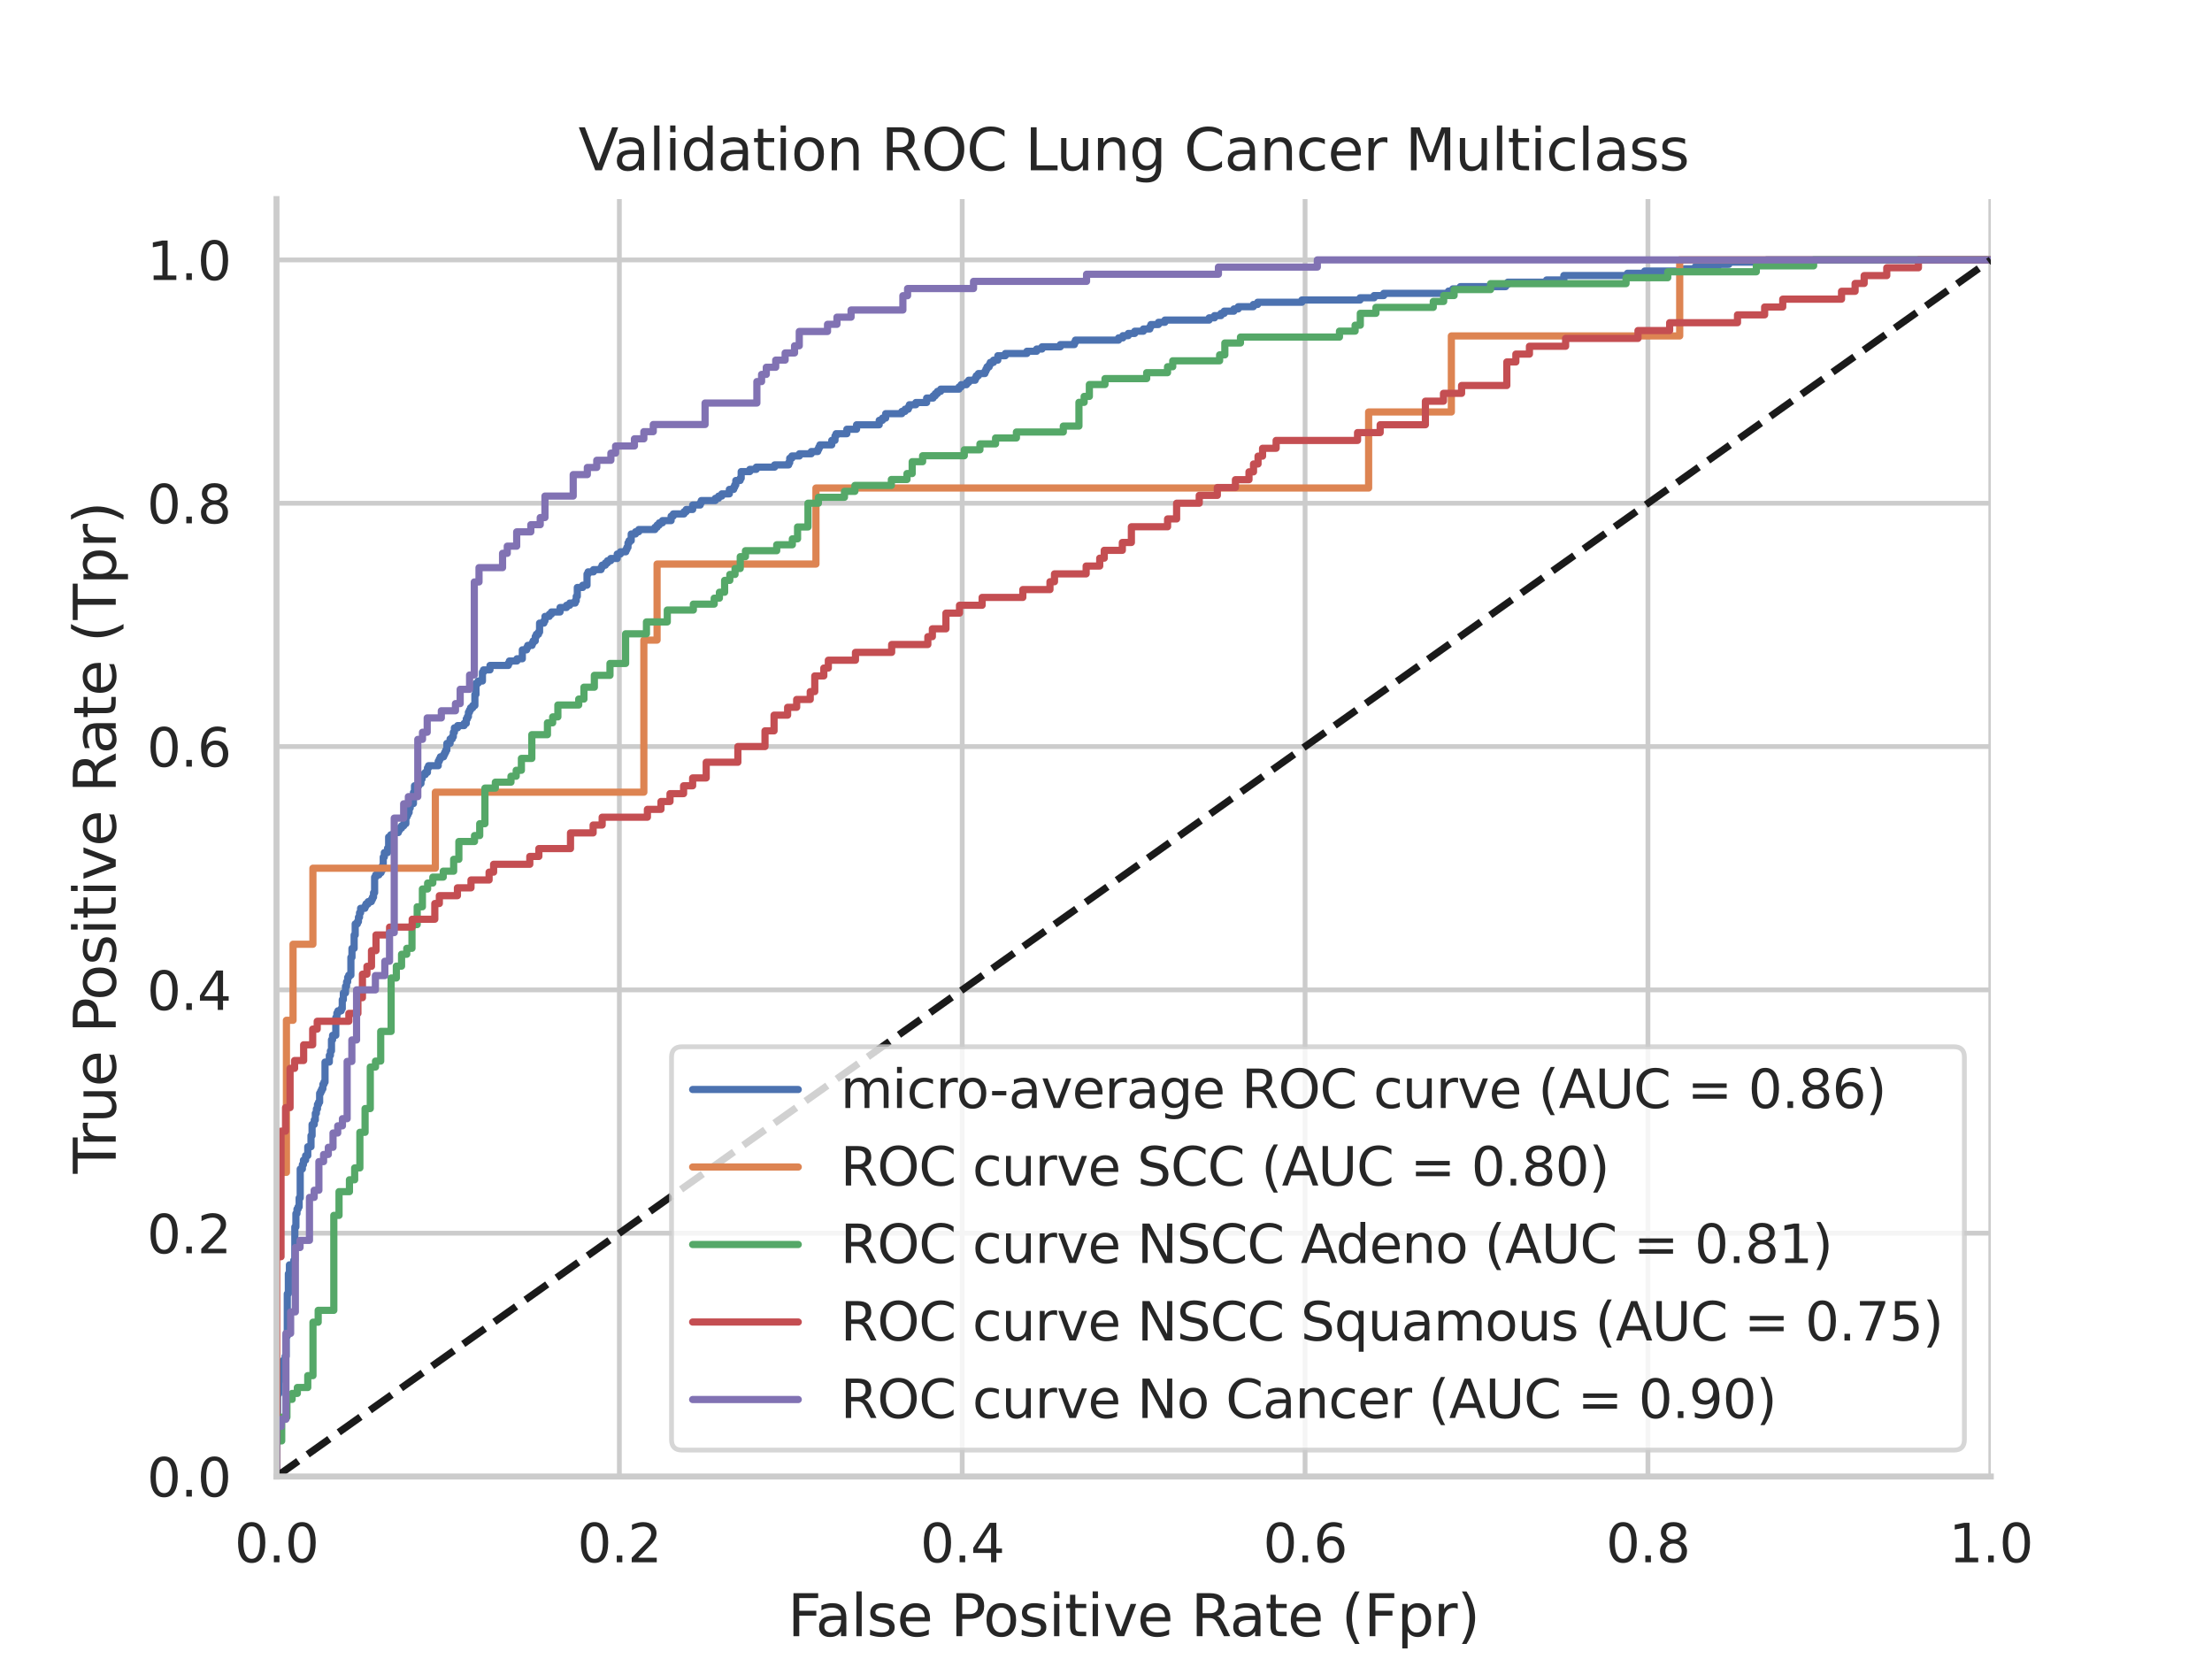 <?xml version="1.0" encoding="utf-8" standalone="no"?>
<!DOCTYPE svg PUBLIC "-//W3C//DTD SVG 1.1//EN"
  "http://www.w3.org/Graphics/SVG/1.1/DTD/svg11.dtd">
<svg xmlns:xlink="http://www.w3.org/1999/xlink" width="460.8pt" height="345.6pt" viewBox="0 0 460.8 345.6" xmlns="http://www.w3.org/2000/svg" version="1.1">
 <defs>
  <style type="text/css">*{stroke-linejoin: round; stroke-linecap: butt}</style>
 </defs>
 <g id="figure_1">
  <g id="patch_1">
   <path d="M 0 345.6 
L 460.8 345.6 
L 460.8 0 
L 0 0 
z
" style="fill: #ffffff"/>
  </g>
  <g id="axes_1">
   <g id="patch_2">
    <path d="M 57.6 307.584 
L 414.72 307.584 
L 414.72 41.472 
L 57.6 41.472 
z
" style="fill: #ffffff"/>
   </g>
   <g id="matplotlib.axis_1">
    <g id="xtick_1">
     <g id="line2d_1">
      <path d="M 57.6 307.584 
L 57.6 41.472 
" clip-path="url(#p97640362b2)" style="fill: none; stroke: #cccccc; stroke-linecap: round"/>
     </g>
     <g id="text_1">
      <!-- 0.0 -->
      <g style="fill: #262626" transform="translate(48.853 325.442) scale(0.11 -0.11)">
       <defs>
        <path id="DejaVuSans-30" d="M 2034 4250 
Q 1547 4250 1301 3770 
Q 1056 3291 1056 2328 
Q 1056 1369 1301 889 
Q 1547 409 2034 409 
Q 2525 409 2770 889 
Q 3016 1369 3016 2328 
Q 3016 3291 2770 3770 
Q 2525 4250 2034 4250 
z
M 2034 4750 
Q 2819 4750 3233 4129 
Q 3647 3509 3647 2328 
Q 3647 1150 3233 529 
Q 2819 -91 2034 -91 
Q 1250 -91 836 529 
Q 422 1150 422 2328 
Q 422 3509 836 4129 
Q 1250 4750 2034 4750 
z
" transform="scale(0.016)"/>
        <path id="DejaVuSans-2e" d="M 684 794 
L 1344 794 
L 1344 0 
L 684 0 
L 684 794 
z
" transform="scale(0.016)"/>
       </defs>
       <use xlink:href="#DejaVuSans-30"/>
       <use xlink:href="#DejaVuSans-2e" x="63.623"/>
       <use xlink:href="#DejaVuSans-30" x="95.41"/>
      </g>
     </g>
    </g>
    <g id="xtick_2">
     <g id="line2d_2">
      <path d="M 129.024 307.584 
L 129.024 41.472 
" clip-path="url(#p97640362b2)" style="fill: none; stroke: #cccccc; stroke-linecap: round"/>
     </g>
     <g id="text_2">
      <!-- 0.2 -->
      <g style="fill: #262626" transform="translate(120.277 325.442) scale(0.11 -0.11)">
       <defs>
        <path id="DejaVuSans-32" d="M 1228 531 
L 3431 531 
L 3431 0 
L 469 0 
L 469 531 
Q 828 903 1448 1529 
Q 2069 2156 2228 2338 
Q 2531 2678 2651 2914 
Q 2772 3150 2772 3378 
Q 2772 3750 2511 3984 
Q 2250 4219 1831 4219 
Q 1534 4219 1204 4116 
Q 875 4013 500 3803 
L 500 4441 
Q 881 4594 1212 4672 
Q 1544 4750 1819 4750 
Q 2544 4750 2975 4387 
Q 3406 4025 3406 3419 
Q 3406 3131 3298 2873 
Q 3191 2616 2906 2266 
Q 2828 2175 2409 1742 
Q 1991 1309 1228 531 
z
" transform="scale(0.016)"/>
       </defs>
       <use xlink:href="#DejaVuSans-30"/>
       <use xlink:href="#DejaVuSans-2e" x="63.623"/>
       <use xlink:href="#DejaVuSans-32" x="95.41"/>
      </g>
     </g>
    </g>
    <g id="xtick_3">
     <g id="line2d_3">
      <path d="M 200.448 307.584 
L 200.448 41.472 
" clip-path="url(#p97640362b2)" style="fill: none; stroke: #cccccc; stroke-linecap: round"/>
     </g>
     <g id="text_3">
      <!-- 0.4 -->
      <g style="fill: #262626" transform="translate(191.701 325.442) scale(0.11 -0.11)">
       <defs>
        <path id="DejaVuSans-34" d="M 2419 4116 
L 825 1625 
L 2419 1625 
L 2419 4116 
z
M 2253 4666 
L 3047 4666 
L 3047 1625 
L 3713 1625 
L 3713 1100 
L 3047 1100 
L 3047 0 
L 2419 0 
L 2419 1100 
L 313 1100 
L 313 1709 
L 2253 4666 
z
" transform="scale(0.016)"/>
       </defs>
       <use xlink:href="#DejaVuSans-30"/>
       <use xlink:href="#DejaVuSans-2e" x="63.623"/>
       <use xlink:href="#DejaVuSans-34" x="95.41"/>
      </g>
     </g>
    </g>
    <g id="xtick_4">
     <g id="line2d_4">
      <path d="M 271.872 307.584 
L 271.872 41.472 
" clip-path="url(#p97640362b2)" style="fill: none; stroke: #cccccc; stroke-linecap: round"/>
     </g>
     <g id="text_4">
      <!-- 0.6 -->
      <g style="fill: #262626" transform="translate(263.125 325.442) scale(0.11 -0.11)">
       <defs>
        <path id="DejaVuSans-36" d="M 2113 2584 
Q 1688 2584 1439 2293 
Q 1191 2003 1191 1497 
Q 1191 994 1439 701 
Q 1688 409 2113 409 
Q 2538 409 2786 701 
Q 3034 994 3034 1497 
Q 3034 2003 2786 2293 
Q 2538 2584 2113 2584 
z
M 3366 4563 
L 3366 3988 
Q 3128 4100 2886 4159 
Q 2644 4219 2406 4219 
Q 1781 4219 1451 3797 
Q 1122 3375 1075 2522 
Q 1259 2794 1537 2939 
Q 1816 3084 2150 3084 
Q 2853 3084 3261 2657 
Q 3669 2231 3669 1497 
Q 3669 778 3244 343 
Q 2819 -91 2113 -91 
Q 1303 -91 875 529 
Q 447 1150 447 2328 
Q 447 3434 972 4092 
Q 1497 4750 2381 4750 
Q 2619 4750 2861 4703 
Q 3103 4656 3366 4563 
z
" transform="scale(0.016)"/>
       </defs>
       <use xlink:href="#DejaVuSans-30"/>
       <use xlink:href="#DejaVuSans-2e" x="63.623"/>
       <use xlink:href="#DejaVuSans-36" x="95.41"/>
      </g>
     </g>
    </g>
    <g id="xtick_5">
     <g id="line2d_5">
      <path d="M 343.296 307.584 
L 343.296 41.472 
" clip-path="url(#p97640362b2)" style="fill: none; stroke: #cccccc; stroke-linecap: round"/>
     </g>
     <g id="text_5">
      <!-- 0.8 -->
      <g style="fill: #262626" transform="translate(334.549 325.442) scale(0.11 -0.11)">
       <defs>
        <path id="DejaVuSans-38" d="M 2034 2216 
Q 1584 2216 1326 1975 
Q 1069 1734 1069 1313 
Q 1069 891 1326 650 
Q 1584 409 2034 409 
Q 2484 409 2743 651 
Q 3003 894 3003 1313 
Q 3003 1734 2745 1975 
Q 2488 2216 2034 2216 
z
M 1403 2484 
Q 997 2584 770 2862 
Q 544 3141 544 3541 
Q 544 4100 942 4425 
Q 1341 4750 2034 4750 
Q 2731 4750 3128 4425 
Q 3525 4100 3525 3541 
Q 3525 3141 3298 2862 
Q 3072 2584 2669 2484 
Q 3125 2378 3379 2068 
Q 3634 1759 3634 1313 
Q 3634 634 3220 271 
Q 2806 -91 2034 -91 
Q 1263 -91 848 271 
Q 434 634 434 1313 
Q 434 1759 690 2068 
Q 947 2378 1403 2484 
z
M 1172 3481 
Q 1172 3119 1398 2916 
Q 1625 2713 2034 2713 
Q 2441 2713 2670 2916 
Q 2900 3119 2900 3481 
Q 2900 3844 2670 4047 
Q 2441 4250 2034 4250 
Q 1625 4250 1398 4047 
Q 1172 3844 1172 3481 
z
" transform="scale(0.016)"/>
       </defs>
       <use xlink:href="#DejaVuSans-30"/>
       <use xlink:href="#DejaVuSans-2e" x="63.623"/>
       <use xlink:href="#DejaVuSans-38" x="95.41"/>
      </g>
     </g>
    </g>
    <g id="xtick_6">
     <g id="line2d_6">
      <path d="M 414.72 307.584 
L 414.72 41.472 
" clip-path="url(#p97640362b2)" style="fill: none; stroke: #cccccc; stroke-linecap: round"/>
     </g>
     <g id="text_6">
      <!-- 1.0 -->
      <g style="fill: #262626" transform="translate(405.973 325.442) scale(0.11 -0.11)">
       <defs>
        <path id="DejaVuSans-31" d="M 794 531 
L 1825 531 
L 1825 4091 
L 703 3866 
L 703 4441 
L 1819 4666 
L 2450 4666 
L 2450 531 
L 3481 531 
L 3481 0 
L 794 0 
L 794 531 
z
" transform="scale(0.016)"/>
       </defs>
       <use xlink:href="#DejaVuSans-31"/>
       <use xlink:href="#DejaVuSans-2e" x="63.623"/>
       <use xlink:href="#DejaVuSans-30" x="95.41"/>
      </g>
     </g>
    </g>
    <g id="text_7">
     <!-- False Positive Rate (Fpr) -->
     <g style="fill: #262626" transform="translate(164.085 340.848) scale(0.12 -0.12)">
      <defs>
       <path id="DejaVuSans-46" d="M 628 4666 
L 3309 4666 
L 3309 4134 
L 1259 4134 
L 1259 2759 
L 3109 2759 
L 3109 2228 
L 1259 2228 
L 1259 0 
L 628 0 
L 628 4666 
z
" transform="scale(0.016)"/>
       <path id="DejaVuSans-61" d="M 2194 1759 
Q 1497 1759 1228 1600 
Q 959 1441 959 1056 
Q 959 750 1161 570 
Q 1363 391 1709 391 
Q 2188 391 2477 730 
Q 2766 1069 2766 1631 
L 2766 1759 
L 2194 1759 
z
M 3341 1997 
L 3341 0 
L 2766 0 
L 2766 531 
Q 2569 213 2275 61 
Q 1981 -91 1556 -91 
Q 1019 -91 701 211 
Q 384 513 384 1019 
Q 384 1609 779 1909 
Q 1175 2209 1959 2209 
L 2766 2209 
L 2766 2266 
Q 2766 2663 2505 2880 
Q 2244 3097 1772 3097 
Q 1472 3097 1187 3025 
Q 903 2953 641 2809 
L 641 3341 
Q 956 3463 1253 3523 
Q 1550 3584 1831 3584 
Q 2591 3584 2966 3190 
Q 3341 2797 3341 1997 
z
" transform="scale(0.016)"/>
       <path id="DejaVuSans-6c" d="M 603 4863 
L 1178 4863 
L 1178 0 
L 603 0 
L 603 4863 
z
" transform="scale(0.016)"/>
       <path id="DejaVuSans-73" d="M 2834 3397 
L 2834 2853 
Q 2591 2978 2328 3040 
Q 2066 3103 1784 3103 
Q 1356 3103 1142 2972 
Q 928 2841 928 2578 
Q 928 2378 1081 2264 
Q 1234 2150 1697 2047 
L 1894 2003 
Q 2506 1872 2764 1633 
Q 3022 1394 3022 966 
Q 3022 478 2636 193 
Q 2250 -91 1575 -91 
Q 1294 -91 989 -36 
Q 684 19 347 128 
L 347 722 
Q 666 556 975 473 
Q 1284 391 1588 391 
Q 1994 391 2212 530 
Q 2431 669 2431 922 
Q 2431 1156 2273 1281 
Q 2116 1406 1581 1522 
L 1381 1569 
Q 847 1681 609 1914 
Q 372 2147 372 2553 
Q 372 3047 722 3315 
Q 1072 3584 1716 3584 
Q 2034 3584 2315 3537 
Q 2597 3491 2834 3397 
z
" transform="scale(0.016)"/>
       <path id="DejaVuSans-65" d="M 3597 1894 
L 3597 1613 
L 953 1613 
Q 991 1019 1311 708 
Q 1631 397 2203 397 
Q 2534 397 2845 478 
Q 3156 559 3463 722 
L 3463 178 
Q 3153 47 2828 -22 
Q 2503 -91 2169 -91 
Q 1331 -91 842 396 
Q 353 884 353 1716 
Q 353 2575 817 3079 
Q 1281 3584 2069 3584 
Q 2775 3584 3186 3129 
Q 3597 2675 3597 1894 
z
M 3022 2063 
Q 3016 2534 2758 2815 
Q 2500 3097 2075 3097 
Q 1594 3097 1305 2825 
Q 1016 2553 972 2059 
L 3022 2063 
z
" transform="scale(0.016)"/>
       <path id="DejaVuSans-20" transform="scale(0.016)"/>
       <path id="DejaVuSans-50" d="M 1259 4147 
L 1259 2394 
L 2053 2394 
Q 2494 2394 2734 2622 
Q 2975 2850 2975 3272 
Q 2975 3691 2734 3919 
Q 2494 4147 2053 4147 
L 1259 4147 
z
M 628 4666 
L 2053 4666 
Q 2838 4666 3239 4311 
Q 3641 3956 3641 3272 
Q 3641 2581 3239 2228 
Q 2838 1875 2053 1875 
L 1259 1875 
L 1259 0 
L 628 0 
L 628 4666 
z
" transform="scale(0.016)"/>
       <path id="DejaVuSans-6f" d="M 1959 3097 
Q 1497 3097 1228 2736 
Q 959 2375 959 1747 
Q 959 1119 1226 758 
Q 1494 397 1959 397 
Q 2419 397 2687 759 
Q 2956 1122 2956 1747 
Q 2956 2369 2687 2733 
Q 2419 3097 1959 3097 
z
M 1959 3584 
Q 2709 3584 3137 3096 
Q 3566 2609 3566 1747 
Q 3566 888 3137 398 
Q 2709 -91 1959 -91 
Q 1206 -91 779 398 
Q 353 888 353 1747 
Q 353 2609 779 3096 
Q 1206 3584 1959 3584 
z
" transform="scale(0.016)"/>
       <path id="DejaVuSans-69" d="M 603 3500 
L 1178 3500 
L 1178 0 
L 603 0 
L 603 3500 
z
M 603 4863 
L 1178 4863 
L 1178 4134 
L 603 4134 
L 603 4863 
z
" transform="scale(0.016)"/>
       <path id="DejaVuSans-74" d="M 1172 4494 
L 1172 3500 
L 2356 3500 
L 2356 3053 
L 1172 3053 
L 1172 1153 
Q 1172 725 1289 603 
Q 1406 481 1766 481 
L 2356 481 
L 2356 0 
L 1766 0 
Q 1100 0 847 248 
Q 594 497 594 1153 
L 594 3053 
L 172 3053 
L 172 3500 
L 594 3500 
L 594 4494 
L 1172 4494 
z
" transform="scale(0.016)"/>
       <path id="DejaVuSans-76" d="M 191 3500 
L 800 3500 
L 1894 563 
L 2988 3500 
L 3597 3500 
L 2284 0 
L 1503 0 
L 191 3500 
z
" transform="scale(0.016)"/>
       <path id="DejaVuSans-52" d="M 2841 2188 
Q 3044 2119 3236 1894 
Q 3428 1669 3622 1275 
L 4263 0 
L 3584 0 
L 2988 1197 
Q 2756 1666 2539 1819 
Q 2322 1972 1947 1972 
L 1259 1972 
L 1259 0 
L 628 0 
L 628 4666 
L 2053 4666 
Q 2853 4666 3247 4331 
Q 3641 3997 3641 3322 
Q 3641 2881 3436 2590 
Q 3231 2300 2841 2188 
z
M 1259 4147 
L 1259 2491 
L 2053 2491 
Q 2509 2491 2742 2702 
Q 2975 2913 2975 3322 
Q 2975 3731 2742 3939 
Q 2509 4147 2053 4147 
L 1259 4147 
z
" transform="scale(0.016)"/>
       <path id="DejaVuSans-28" d="M 1984 4856 
Q 1566 4138 1362 3434 
Q 1159 2731 1159 2009 
Q 1159 1288 1364 580 
Q 1569 -128 1984 -844 
L 1484 -844 
Q 1016 -109 783 600 
Q 550 1309 550 2009 
Q 550 2706 781 3412 
Q 1013 4119 1484 4856 
L 1984 4856 
z
" transform="scale(0.016)"/>
       <path id="DejaVuSans-70" d="M 1159 525 
L 1159 -1331 
L 581 -1331 
L 581 3500 
L 1159 3500 
L 1159 2969 
Q 1341 3281 1617 3432 
Q 1894 3584 2278 3584 
Q 2916 3584 3314 3078 
Q 3713 2572 3713 1747 
Q 3713 922 3314 415 
Q 2916 -91 2278 -91 
Q 1894 -91 1617 61 
Q 1341 213 1159 525 
z
M 3116 1747 
Q 3116 2381 2855 2742 
Q 2594 3103 2138 3103 
Q 1681 3103 1420 2742 
Q 1159 2381 1159 1747 
Q 1159 1113 1420 752 
Q 1681 391 2138 391 
Q 2594 391 2855 752 
Q 3116 1113 3116 1747 
z
" transform="scale(0.016)"/>
       <path id="DejaVuSans-72" d="M 2631 2963 
Q 2534 3019 2420 3045 
Q 2306 3072 2169 3072 
Q 1681 3072 1420 2755 
Q 1159 2438 1159 1844 
L 1159 0 
L 581 0 
L 581 3500 
L 1159 3500 
L 1159 2956 
Q 1341 3275 1631 3429 
Q 1922 3584 2338 3584 
Q 2397 3584 2469 3576 
Q 2541 3569 2628 3553 
L 2631 2963 
z
" transform="scale(0.016)"/>
       <path id="DejaVuSans-29" d="M 513 4856 
L 1013 4856 
Q 1481 4119 1714 3412 
Q 1947 2706 1947 2009 
Q 1947 1309 1714 600 
Q 1481 -109 1013 -844 
L 513 -844 
Q 928 -128 1133 580 
Q 1338 1288 1338 2009 
Q 1338 2731 1133 3434 
Q 928 4138 513 4856 
z
" transform="scale(0.016)"/>
      </defs>
      <use xlink:href="#DejaVuSans-46"/>
      <use xlink:href="#DejaVuSans-61" x="48.395"/>
      <use xlink:href="#DejaVuSans-6c" x="109.674"/>
      <use xlink:href="#DejaVuSans-73" x="137.457"/>
      <use xlink:href="#DejaVuSans-65" x="189.557"/>
      <use xlink:href="#DejaVuSans-20" x="251.08"/>
      <use xlink:href="#DejaVuSans-50" x="282.867"/>
      <use xlink:href="#DejaVuSans-6f" x="339.545"/>
      <use xlink:href="#DejaVuSans-73" x="400.727"/>
      <use xlink:href="#DejaVuSans-69" x="452.826"/>
      <use xlink:href="#DejaVuSans-74" x="480.609"/>
      <use xlink:href="#DejaVuSans-69" x="519.818"/>
      <use xlink:href="#DejaVuSans-76" x="547.602"/>
      <use xlink:href="#DejaVuSans-65" x="606.781"/>
      <use xlink:href="#DejaVuSans-20" x="668.305"/>
      <use xlink:href="#DejaVuSans-52" x="700.092"/>
      <use xlink:href="#DejaVuSans-61" x="767.324"/>
      <use xlink:href="#DejaVuSans-74" x="828.604"/>
      <use xlink:href="#DejaVuSans-65" x="867.812"/>
      <use xlink:href="#DejaVuSans-20" x="929.336"/>
      <use xlink:href="#DejaVuSans-28" x="961.123"/>
      <use xlink:href="#DejaVuSans-46" x="1000.137"/>
      <use xlink:href="#DejaVuSans-70" x="1057.656"/>
      <use xlink:href="#DejaVuSans-72" x="1121.133"/>
      <use xlink:href="#DejaVuSans-29" x="1162.246"/>
     </g>
    </g>
   </g>
   <g id="matplotlib.axis_2">
    <g id="ytick_1">
     <g id="line2d_7">
      <path d="M 57.6 307.584 
L 414.72 307.584 
" clip-path="url(#p97640362b2)" style="fill: none; stroke: #cccccc; stroke-linecap: round"/>
     </g>
     <g id="text_8">
      <!-- 0.0 -->
      <g style="fill: #262626" transform="translate(30.607 311.763) scale(0.11 -0.11)">
       <use xlink:href="#DejaVuSans-30"/>
       <use xlink:href="#DejaVuSans-2e" x="63.623"/>
       <use xlink:href="#DejaVuSans-30" x="95.41"/>
      </g>
     </g>
    </g>
    <g id="ytick_2">
     <g id="line2d_8">
      <path d="M 57.6 256.896 
L 414.72 256.896 
" clip-path="url(#p97640362b2)" style="fill: none; stroke: #cccccc; stroke-linecap: round"/>
     </g>
     <g id="text_9">
      <!-- 0.2 -->
      <g style="fill: #262626" transform="translate(30.607 261.075) scale(0.11 -0.11)">
       <use xlink:href="#DejaVuSans-30"/>
       <use xlink:href="#DejaVuSans-2e" x="63.623"/>
       <use xlink:href="#DejaVuSans-32" x="95.41"/>
      </g>
     </g>
    </g>
    <g id="ytick_3">
     <g id="line2d_9">
      <path d="M 57.6 206.208 
L 414.72 206.208 
" clip-path="url(#p97640362b2)" style="fill: none; stroke: #cccccc; stroke-linecap: round"/>
     </g>
     <g id="text_10">
      <!-- 0.4 -->
      <g style="fill: #262626" transform="translate(30.607 210.387) scale(0.11 -0.11)">
       <use xlink:href="#DejaVuSans-30"/>
       <use xlink:href="#DejaVuSans-2e" x="63.623"/>
       <use xlink:href="#DejaVuSans-34" x="95.41"/>
      </g>
     </g>
    </g>
    <g id="ytick_4">
     <g id="line2d_10">
      <path d="M 57.6 155.52 
L 414.72 155.52 
" clip-path="url(#p97640362b2)" style="fill: none; stroke: #cccccc; stroke-linecap: round"/>
     </g>
     <g id="text_11">
      <!-- 0.6 -->
      <g style="fill: #262626" transform="translate(30.607 159.699) scale(0.11 -0.11)">
       <use xlink:href="#DejaVuSans-30"/>
       <use xlink:href="#DejaVuSans-2e" x="63.623"/>
       <use xlink:href="#DejaVuSans-36" x="95.41"/>
      </g>
     </g>
    </g>
    <g id="ytick_5">
     <g id="line2d_11">
      <path d="M 57.6 104.832 
L 414.72 104.832 
" clip-path="url(#p97640362b2)" style="fill: none; stroke: #cccccc; stroke-linecap: round"/>
     </g>
     <g id="text_12">
      <!-- 0.8 -->
      <g style="fill: #262626" transform="translate(30.607 109.011) scale(0.11 -0.11)">
       <use xlink:href="#DejaVuSans-30"/>
       <use xlink:href="#DejaVuSans-2e" x="63.623"/>
       <use xlink:href="#DejaVuSans-38" x="95.41"/>
      </g>
     </g>
    </g>
    <g id="ytick_6">
     <g id="line2d_12">
      <path d="M 57.6 54.144 
L 414.72 54.144 
" clip-path="url(#p97640362b2)" style="fill: none; stroke: #cccccc; stroke-linecap: round"/>
     </g>
     <g id="text_13">
      <!-- 1.0 -->
      <g style="fill: #262626" transform="translate(30.607 58.323) scale(0.11 -0.11)">
       <use xlink:href="#DejaVuSans-31"/>
       <use xlink:href="#DejaVuSans-2e" x="63.623"/>
       <use xlink:href="#DejaVuSans-30" x="95.41"/>
      </g>
     </g>
    </g>
    <g id="text_14">
     <!-- True Positive Rate (Tpr) -->
     <g style="fill: #262626" transform="translate(24.111 244.493) rotate(-90) scale(0.12 -0.12)">
      <defs>
       <path id="DejaVuSans-54" d="M -19 4666 
L 3928 4666 
L 3928 4134 
L 2272 4134 
L 2272 0 
L 1638 0 
L 1638 4134 
L -19 4134 
L -19 4666 
z
" transform="scale(0.016)"/>
       <path id="DejaVuSans-75" d="M 544 1381 
L 544 3500 
L 1119 3500 
L 1119 1403 
Q 1119 906 1312 657 
Q 1506 409 1894 409 
Q 2359 409 2629 706 
Q 2900 1003 2900 1516 
L 2900 3500 
L 3475 3500 
L 3475 0 
L 2900 0 
L 2900 538 
Q 2691 219 2414 64 
Q 2138 -91 1772 -91 
Q 1169 -91 856 284 
Q 544 659 544 1381 
z
M 1991 3584 
L 1991 3584 
z
" transform="scale(0.016)"/>
      </defs>
      <use xlink:href="#DejaVuSans-54"/>
      <use xlink:href="#DejaVuSans-72" x="46.334"/>
      <use xlink:href="#DejaVuSans-75" x="87.447"/>
      <use xlink:href="#DejaVuSans-65" x="150.826"/>
      <use xlink:href="#DejaVuSans-20" x="212.35"/>
      <use xlink:href="#DejaVuSans-50" x="244.137"/>
      <use xlink:href="#DejaVuSans-6f" x="300.814"/>
      <use xlink:href="#DejaVuSans-73" x="361.996"/>
      <use xlink:href="#DejaVuSans-69" x="414.096"/>
      <use xlink:href="#DejaVuSans-74" x="441.879"/>
      <use xlink:href="#DejaVuSans-69" x="481.088"/>
      <use xlink:href="#DejaVuSans-76" x="508.871"/>
      <use xlink:href="#DejaVuSans-65" x="568.051"/>
      <use xlink:href="#DejaVuSans-20" x="629.574"/>
      <use xlink:href="#DejaVuSans-52" x="661.361"/>
      <use xlink:href="#DejaVuSans-61" x="728.594"/>
      <use xlink:href="#DejaVuSans-74" x="789.873"/>
      <use xlink:href="#DejaVuSans-65" x="829.082"/>
      <use xlink:href="#DejaVuSans-20" x="890.605"/>
      <use xlink:href="#DejaVuSans-28" x="922.393"/>
      <use xlink:href="#DejaVuSans-54" x="961.406"/>
      <use xlink:href="#DejaVuSans-70" x="1022.49"/>
      <use xlink:href="#DejaVuSans-72" x="1085.967"/>
      <use xlink:href="#DejaVuSans-29" x="1127.08"/>
     </g>
    </g>
   </g>
   <g id="line2d_13">
    <path d="M 57.6 307.584 
L 57.6 295.051 
L 57.825 295.051 
L 57.825 290.409 
L 58.049 290.409 
L 58.049 287.624 
L 58.274 287.624 
L 58.274 285.768 
L 58.723 285.768 
L 58.723 284.375 
L 58.948 284.375 
L 58.948 283.447 
L 59.397 283.447 
L 59.397 282.519 
L 59.621 282.519 
L 59.621 278.341 
L 59.846 278.341 
L 59.846 269.522 
L 60.071 269.522 
L 60.071 265.344 
L 60.295 265.344 
L 60.295 263.487 
L 61.194 263.487 
L 61.194 262.559 
L 61.418 262.559 
L 61.418 255.596 
L 61.643 255.596 
L 61.643 252.811 
L 61.867 252.811 
L 61.867 251.883 
L 62.092 251.883 
L 62.092 251.419 
L 62.317 251.419 
L 62.317 249.562 
L 62.541 249.562 
L 62.541 243.528 
L 62.99 243.528 
L 62.99 242.599 
L 63.215 242.599 
L 63.215 241.671 
L 63.664 241.671 
L 63.664 240.743 
L 64.114 240.743 
L 64.114 238.886 
L 64.787 238.886 
L 64.787 236.565 
L 65.012 236.565 
L 65.012 234.244 
L 65.461 234.244 
L 65.461 233.316 
L 65.686 233.316 
L 65.686 231.923 
L 65.91 231.923 
L 65.91 230.995 
L 66.135 230.995 
L 66.135 230.067 
L 66.36 230.067 
L 66.36 229.602 
L 66.584 229.602 
L 66.584 227.746 
L 66.809 227.746 
L 66.809 227.282 
L 67.033 227.282 
L 67.033 226.817 
L 67.258 226.817 
L 67.258 225.889 
L 67.483 225.889 
L 67.483 225.425 
L 67.707 225.425 
L 67.707 221.247 
L 68.606 221.247 
L 68.606 219.855 
L 68.83 219.855 
L 68.83 218.926 
L 69.055 218.926 
L 69.055 216.606 
L 69.279 216.606 
L 69.279 215.677 
L 69.953 215.677 
L 69.953 211.964 
L 70.178 211.964 
L 70.178 211.035 
L 70.402 211.035 
L 70.402 210.571 
L 71.076 210.571 
L 71.076 210.107 
L 71.301 210.107 
L 71.301 208.25 
L 71.525 208.25 
L 71.525 206.858 
L 71.975 206.858 
L 71.975 205.465 
L 72.199 205.465 
L 72.199 204.537 
L 72.424 204.537 
L 72.424 203.609 
L 72.648 203.609 
L 72.648 203.144 
L 73.098 203.144 
L 73.098 199.431 
L 73.322 199.431 
L 73.322 197.574 
L 73.771 197.574 
L 73.771 194.789 
L 73.996 194.789 
L 73.996 192.468 
L 74.445 192.468 
L 74.445 192.004 
L 74.67 192.004 
L 74.67 191.076 
L 74.894 191.076 
L 74.894 190.148 
L 75.119 190.148 
L 75.119 189.219 
L 76.018 189.219 
L 76.018 188.755 
L 76.242 188.755 
L 76.242 188.291 
L 76.691 188.291 
L 76.691 187.827 
L 77.365 187.827 
L 77.365 187.362 
L 77.59 187.362 
L 77.59 186.898 
L 77.814 186.898 
L 77.814 185.97 
L 78.039 185.97 
L 78.039 182.721 
L 78.264 182.721 
L 78.264 182.257 
L 78.937 182.257 
L 78.937 181.792 
L 79.387 181.792 
L 79.387 181.328 
L 79.611 181.328 
L 79.611 180.4 
L 79.836 180.4 
L 79.836 178.543 
L 80.06 178.543 
L 80.06 177.615 
L 80.734 177.615 
L 80.734 176.686 
L 80.959 176.686 
L 80.959 174.366 
L 81.408 174.366 
L 81.408 173.901 
L 82.082 173.901 
L 82.082 173.437 
L 82.98 173.437 
L 82.98 172.973 
L 83.205 172.973 
L 83.205 172.509 
L 83.654 172.509 
L 83.654 172.045 
L 84.103 172.045 
L 84.103 171.58 
L 84.552 171.58 
L 84.552 170.188 
L 84.777 170.188 
L 84.777 169.724 
L 85.002 169.724 
L 85.002 169.26 
L 85.226 169.26 
L 85.226 168.331 
L 85.451 168.331 
L 85.451 167.403 
L 86.125 167.403 
L 86.125 165.082 
L 86.349 165.082 
L 86.349 163.689 
L 87.248 163.689 
L 87.248 163.225 
L 87.697 163.225 
L 87.697 162.297 
L 87.922 162.297 
L 87.922 161.369 
L 88.595 161.369 
L 88.595 160.904 
L 89.045 160.904 
L 89.045 159.976 
L 89.269 159.976 
L 89.269 159.512 
L 91.291 159.512 
L 91.291 158.584 
L 91.515 158.584 
L 91.515 158.119 
L 91.74 158.119 
L 91.74 157.655 
L 92.414 157.655 
L 92.414 157.191 
L 92.638 157.191 
L 92.638 156.727 
L 92.863 156.727 
L 92.863 156.263 
L 93.087 156.263 
L 93.087 154.87 
L 93.761 154.87 
L 93.761 153.942 
L 94.21 153.942 
L 94.21 153.478 
L 94.435 153.478 
L 94.435 152.549 
L 94.66 152.549 
L 94.66 151.621 
L 95.333 151.621 
L 95.333 151.157 
L 96.681 151.157 
L 96.681 150.693 
L 97.13 150.693 
L 97.13 149.764 
L 97.355 149.764 
L 97.355 149.3 
L 97.579 149.3 
L 97.579 148.372 
L 97.804 148.372 
L 97.804 147.908 
L 98.029 147.908 
L 98.029 147.443 
L 98.478 147.443 
L 98.478 146.979 
L 98.927 146.979 
L 98.927 144.658 
L 99.152 144.658 
L 99.152 142.337 
L 99.601 142.337 
L 99.601 141.873 
L 100.499 141.873 
L 100.499 140.017 
L 100.724 140.017 
L 100.724 139.552 
L 102.072 139.552 
L 102.072 138.624 
L 105.89 138.624 
L 105.89 138.16 
L 106.114 138.16 
L 106.114 137.696 
L 107.687 137.696 
L 107.687 137.231 
L 108.81 137.231 
L 108.81 135.375 
L 109.708 135.375 
L 109.708 134.911 
L 109.933 134.911 
L 109.933 134.446 
L 110.831 134.446 
L 110.831 133.982 
L 111.056 133.982 
L 111.056 133.518 
L 111.505 133.518 
L 111.505 132.59 
L 111.73 132.59 
L 111.73 132.126 
L 112.179 132.126 
L 112.179 131.661 
L 112.403 131.661 
L 112.403 129.805 
L 113.302 129.805 
L 113.302 129.34 
L 113.526 129.34 
L 113.526 128.412 
L 114.425 128.412 
L 114.425 127.948 
L 114.874 127.948 
L 114.874 127.484 
L 116.671 127.484 
L 116.671 126.555 
L 118.018 126.555 
L 118.018 126.091 
L 118.692 126.091 
L 118.692 125.627 
L 119.815 125.627 
L 119.815 125.163 
L 120.04 125.163 
L 120.04 124.235 
L 120.264 124.235 
L 120.264 122.378 
L 121.387 122.378 
L 121.387 121.914 
L 122.286 121.914 
L 122.286 119.593 
L 122.51 119.593 
L 122.51 119.129 
L 123.634 119.129 
L 123.634 118.664 
L 125.206 118.664 
L 125.206 118.2 
L 125.43 118.2 
L 125.43 117.736 
L 126.104 117.736 
L 126.104 117.272 
L 126.553 117.272 
L 126.553 116.808 
L 127.227 116.808 
L 127.227 116.344 
L 128.575 116.344 
L 128.575 115.415 
L 129.249 115.415 
L 129.249 114.951 
L 130.372 114.951 
L 130.372 114.487 
L 130.596 114.487 
L 130.596 114.023 
L 130.821 114.023 
L 130.821 113.094 
L 131.045 113.094 
L 131.045 112.63 
L 131.495 112.63 
L 131.495 111.238 
L 132.393 111.238 
L 132.393 110.773 
L 133.067 110.773 
L 133.067 110.309 
L 136.436 110.309 
L 136.436 109.845 
L 136.885 109.845 
L 136.885 109.381 
L 137.334 109.381 
L 137.334 108.917 
L 138.008 108.917 
L 138.008 108.453 
L 139.805 108.453 
L 139.805 107.524 
L 140.254 107.524 
L 140.254 107.06 
L 142.5 107.06 
L 142.5 106.596 
L 142.949 106.596 
L 142.949 106.132 
L 144.297 106.132 
L 144.297 105.203 
L 145.869 105.203 
L 145.869 104.739 
L 146.094 104.739 
L 146.094 104.275 
L 149.014 104.275 
L 149.014 103.811 
L 149.688 103.811 
L 149.688 103.347 
L 150.361 103.347 
L 150.361 102.882 
L 151.934 102.882 
L 151.934 101.954 
L 152.832 101.954 
L 152.832 101.49 
L 153.057 101.49 
L 153.057 101.026 
L 153.281 101.026 
L 153.281 100.097 
L 154.18 100.097 
L 154.18 99.633 
L 154.404 99.633 
L 154.404 98.241 
L 156.201 98.241 
L 156.201 97.777 
L 157.549 97.777 
L 157.549 97.312 
L 161.367 97.312 
L 161.367 96.848 
L 164.287 96.848 
L 164.287 96.384 
L 164.511 96.384 
L 164.511 95.456 
L 164.961 95.456 
L 164.961 94.991 
L 166.533 94.991 
L 166.533 94.527 
L 169.003 94.527 
L 169.003 94.063 
L 170.351 94.063 
L 170.351 93.599 
L 170.576 93.599 
L 170.576 93.135 
L 170.8 93.135 
L 170.8 92.671 
L 173.271 92.671 
L 173.271 91.742 
L 173.945 91.742 
L 173.945 90.814 
L 174.169 90.814 
L 174.169 90.35 
L 176.415 90.35 
L 176.415 89.421 
L 178.437 89.421 
L 178.437 88.493 
L 183.154 88.493 
L 183.154 87.565 
L 183.827 87.565 
L 183.827 87.1 
L 184.501 87.1 
L 184.501 86.172 
L 187.87 86.172 
L 187.87 85.708 
L 188.544 85.708 
L 188.544 85.244 
L 189.218 85.244 
L 189.218 84.78 
L 189.442 84.78 
L 189.442 84.315 
L 190.79 84.315 
L 190.79 83.851 
L 193.036 83.851 
L 193.036 82.923 
L 194.384 82.923 
L 194.384 82.459 
L 194.833 82.459 
L 194.833 81.995 
L 195.282 81.995 
L 195.282 81.53 
L 195.956 81.53 
L 195.956 81.066 
L 199.774 81.066 
L 199.774 80.602 
L 200.223 80.602 
L 200.223 80.138 
L 201.346 80.138 
L 201.346 79.674 
L 201.796 79.674 
L 201.796 79.209 
L 203.143 79.209 
L 203.143 78.745 
L 203.368 78.745 
L 203.368 78.281 
L 203.817 78.281 
L 203.817 77.817 
L 205.165 77.817 
L 205.165 77.353 
L 205.389 77.353 
L 205.389 76.889 
L 205.614 76.889 
L 205.614 76.424 
L 206.063 76.424 
L 206.063 75.96 
L 206.288 75.96 
L 206.288 75.496 
L 206.962 75.496 
L 206.962 75.032 
L 207.86 75.032 
L 207.86 74.104 
L 209.432 74.104 
L 209.432 73.639 
L 213.924 73.639 
L 213.924 73.175 
L 215.946 73.175 
L 215.946 72.711 
L 217.069 72.711 
L 217.069 72.247 
L 220.887 72.247 
L 220.887 71.783 
L 223.807 71.783 
L 223.807 71.319 
L 224.031 71.319 
L 224.031 70.854 
L 233.016 70.854 
L 233.016 70.39 
L 233.914 70.39 
L 233.914 69.926 
L 235.037 69.926 
L 235.037 69.462 
L 236.385 69.462 
L 236.385 68.998 
L 238.181 68.998 
L 238.181 68.533 
L 239.529 68.533 
L 239.529 68.069 
L 239.754 68.069 
L 239.754 67.605 
L 241.326 67.605 
L 241.326 67.141 
L 242.674 67.141 
L 242.674 66.677 
L 251.882 66.677 
L 251.882 66.213 
L 253.005 66.213 
L 253.005 65.748 
L 254.353 65.748 
L 254.353 65.284 
L 255.027 65.284 
L 255.027 64.82 
L 257.048 64.82 
L 257.048 64.356 
L 257.947 64.356 
L 257.947 63.892 
L 261.091 63.892 
L 261.091 63.428 
L 261.989 63.428 
L 261.989 62.963 
L 271.198 62.963 
L 271.198 62.499 
L 283.327 62.499 
L 283.327 62.035 
L 286.247 62.035 
L 286.247 61.571 
L 288.268 61.571 
L 288.268 61.107 
L 301.744 61.107 
L 301.744 60.642 
L 302.643 60.642 
L 302.643 60.178 
L 304.215 60.178 
L 304.215 59.714 
L 313.648 59.714 
L 313.648 59.25 
L 314.098 59.25 
L 314.098 58.786 
L 322.183 58.786 
L 322.183 58.322 
L 325.777 58.322 
L 325.777 57.393 
L 339.029 57.393 
L 339.029 56.929 
L 342.622 56.929 
L 342.622 56.465 
L 350.933 56.465 
L 350.933 56.001 
L 353.179 56.001 
L 353.179 55.537 
L 357.895 55.537 
L 357.895 55.072 
L 360.141 55.072 
L 360.141 54.608 
L 368.002 54.608 
L 368.002 54.144 
L 414.72 54.144 
L 414.72 54.144 
" clip-path="url(#p97640362b2)" style="fill: none; stroke: #4c72b0; stroke-width: 1.5; stroke-linecap: round"/>
   </g>
   <g id="line2d_14">
    <path d="M 57.6 307.584 
L 57.6 291.744 
L 57.6 244.224 
L 59.668 244.224 
L 59.668 212.544 
L 61.047 212.544 
L 61.047 196.704 
L 65.184 196.704 
L 65.184 180.864 
L 90.692 180.864 
L 90.692 165.024 
L 134.126 165.024 
L 134.126 133.344 
L 136.883 133.344 
L 136.883 117.504 
L 169.976 117.504 
L 169.976 101.664 
L 285.109 101.664 
L 285.109 85.824 
L 302.344 85.824 
L 302.344 69.984 
L 349.914 69.984 
L 349.914 54.144 
L 414.72 54.144 
" clip-path="url(#p97640362b2)" style="fill: none; stroke: #dd8452; stroke-width: 1.5; stroke-linecap: round"/>
   </g>
   <g id="line2d_15">
    <path d="M 57.6 307.584 
L 57.6 300.166 
L 58.685 300.166 
L 58.685 295.221 
L 59.771 295.221 
L 59.771 291.512 
L 60.856 291.512 
L 60.856 290.276 
L 61.942 290.276 
L 61.942 289.04 
L 64.113 289.04 
L 64.113 286.567 
L 65.198 286.567 
L 65.198 275.44 
L 66.284 275.44 
L 66.284 272.968 
L 69.54 272.968 
L 69.54 253.187 
L 70.626 253.187 
L 70.626 248.242 
L 72.797 248.242 
L 72.797 245.769 
L 73.882 245.769 
L 73.882 243.297 
L 74.968 243.297 
L 74.968 235.879 
L 76.053 235.879 
L 76.053 230.934 
L 77.138 230.934 
L 77.138 222.28 
L 78.224 222.28 
L 78.224 221.044 
L 79.309 221.044 
L 79.309 214.862 
L 81.48 214.862 
L 81.48 203.735 
L 82.566 203.735 
L 82.566 201.263 
L 83.651 201.263 
L 83.651 198.79 
L 84.737 198.79 
L 84.737 197.554 
L 85.822 197.554 
L 85.822 192.609 
L 86.908 192.609 
L 86.908 188.9 
L 87.993 188.9 
L 87.993 185.191 
L 89.079 185.191 
L 89.079 183.955 
L 90.164 183.955 
L 90.164 182.718 
L 92.335 182.718 
L 92.335 181.482 
L 94.506 181.482 
L 94.506 179.01 
L 95.591 179.01 
L 95.591 175.301 
L 98.848 175.301 
L 98.848 174.064 
L 99.933 174.064 
L 99.933 171.592 
L 101.019 171.592 
L 101.019 164.174 
L 103.19 164.174 
L 103.19 162.938 
L 106.446 162.938 
L 106.446 161.701 
L 107.532 161.701 
L 107.532 160.465 
L 108.617 160.465 
L 108.617 157.993 
L 110.788 157.993 
L 110.788 153.047 
L 114.044 153.047 
L 114.044 150.575 
L 115.13 150.575 
L 115.13 149.339 
L 116.215 149.339 
L 116.215 146.866 
L 120.557 146.866 
L 120.557 145.63 
L 121.643 145.63 
L 121.643 143.157 
L 123.814 143.157 
L 123.814 140.684 
L 127.07 140.684 
L 127.07 138.212 
L 130.327 138.212 
L 130.327 132.03 
L 134.668 132.03 
L 134.668 129.558 
L 139.01 129.558 
L 139.01 127.085 
L 144.438 127.085 
L 144.438 125.849 
L 148.78 125.849 
L 148.78 124.613 
L 149.865 124.613 
L 149.865 123.376 
L 150.951 123.376 
L 150.951 120.904 
L 152.036 120.904 
L 152.036 119.668 
L 153.121 119.668 
L 153.121 118.431 
L 154.207 118.431 
L 154.207 115.959 
L 155.292 115.959 
L 155.292 114.722 
L 161.805 114.722 
L 161.805 113.486 
L 165.062 113.486 
L 165.062 112.25 
L 166.147 112.25 
L 166.147 109.777 
L 168.318 109.777 
L 168.318 104.832 
L 170.489 104.832 
L 170.489 103.596 
L 175.916 103.596 
L 175.916 102.359 
L 178.087 102.359 
L 178.087 101.123 
L 185.686 101.123 
L 185.686 99.887 
L 188.942 99.887 
L 188.942 98.651 
L 190.027 98.651 
L 190.027 96.178 
L 192.198 96.178 
L 192.198 94.942 
L 200.882 94.942 
L 200.882 93.705 
L 204.139 93.705 
L 204.139 92.469 
L 207.395 92.469 
L 207.395 91.233 
L 211.737 91.233 
L 211.737 89.996 
L 221.506 89.996 
L 221.506 88.76 
L 224.763 88.76 
L 224.763 83.815 
L 225.848 83.815 
L 225.848 82.579 
L 226.933 82.579 
L 226.933 80.106 
L 230.19 80.106 
L 230.19 78.87 
L 238.874 78.87 
L 238.874 77.634 
L 243.216 77.634 
L 243.216 76.397 
L 244.301 76.397 
L 244.301 75.161 
L 254.07 75.161 
L 254.07 73.925 
L 255.156 73.925 
L 255.156 71.452 
L 258.412 71.452 
L 258.412 70.216 
L 279.036 70.216 
L 279.036 68.98 
L 282.293 68.98 
L 282.293 67.743 
L 283.378 67.743 
L 283.378 65.271 
L 286.634 65.271 
L 286.634 64.034 
L 298.575 64.034 
L 298.575 62.798 
L 300.746 62.798 
L 300.746 61.562 
L 302.916 61.562 
L 302.916 60.325 
L 310.515 60.325 
L 310.515 59.089 
L 338.737 59.089 
L 338.737 57.853 
L 347.421 57.853 
L 347.421 56.617 
L 365.874 56.617 
L 365.874 55.38 
L 377.814 55.38 
L 377.814 54.144 
L 414.72 54.144 
L 414.72 54.144 
" clip-path="url(#p97640362b2)" style="fill: none; stroke: #55a868; stroke-width: 1.5; stroke-linecap: round"/>
   </g>
   <g id="line2d_16">
    <path d="M 57.6 307.584 
L 57.6 261.801 
L 58.542 261.801 
L 58.542 235.64 
L 59.485 235.64 
L 59.485 230.734 
L 60.427 230.734 
L 60.427 222.559 
L 61.369 222.559 
L 61.369 220.924 
L 63.254 220.924 
L 63.254 217.654 
L 65.138 217.654 
L 65.138 214.383 
L 66.08 214.383 
L 66.08 212.748 
L 72.676 212.748 
L 72.676 211.113 
L 74.561 211.113 
L 74.561 207.843 
L 75.503 207.843 
L 75.503 202.938 
L 76.445 202.938 
L 76.445 201.303 
L 77.388 201.303 
L 77.388 198.033 
L 78.33 198.033 
L 78.33 194.762 
L 81.157 194.762 
L 81.157 193.127 
L 85.868 193.127 
L 85.868 191.492 
L 90.579 191.492 
L 90.579 188.222 
L 91.522 188.222 
L 91.522 186.587 
L 95.291 186.587 
L 95.291 184.952 
L 98.118 184.952 
L 98.118 183.317 
L 101.887 183.317 
L 101.887 181.682 
L 102.829 181.682 
L 102.829 180.046 
L 110.367 180.046 
L 110.367 178.411 
L 112.252 178.411 
L 112.252 176.776 
L 118.847 176.776 
L 118.847 173.506 
L 123.559 173.506 
L 123.559 171.871 
L 125.443 171.871 
L 125.443 170.236 
L 134.866 170.236 
L 134.866 168.601 
L 137.693 168.601 
L 137.693 166.966 
L 139.577 166.966 
L 139.577 165.331 
L 142.404 165.331 
L 142.404 163.695 
L 144.289 163.695 
L 144.289 162.06 
L 147.116 162.06 
L 147.116 158.79 
L 153.711 158.79 
L 153.711 155.52 
L 159.365 155.52 
L 159.365 152.25 
L 161.25 152.25 
L 161.25 148.98 
L 164.076 148.98 
L 164.076 147.345 
L 165.961 147.345 
L 165.961 145.709 
L 168.788 145.709 
L 168.788 144.074 
L 169.73 144.074 
L 169.73 140.804 
L 171.615 140.804 
L 171.615 139.169 
L 172.557 139.169 
L 172.557 137.534 
L 178.21 137.534 
L 178.21 135.899 
L 185.749 135.899 
L 185.749 134.264 
L 193.287 134.264 
L 193.287 132.629 
L 194.229 132.629 
L 194.229 130.994 
L 197.056 130.994 
L 197.056 127.723 
L 199.883 127.723 
L 199.883 126.088 
L 204.594 126.088 
L 204.594 124.453 
L 213.074 124.453 
L 213.074 122.818 
L 218.728 122.818 
L 218.728 121.183 
L 219.67 121.183 
L 219.67 119.548 
L 226.266 119.548 
L 226.266 117.913 
L 229.093 117.913 
L 229.093 116.278 
L 230.035 116.278 
L 230.035 114.643 
L 233.804 114.643 
L 233.804 113.007 
L 235.689 113.007 
L 235.689 109.737 
L 243.227 109.737 
L 243.227 108.102 
L 245.112 108.102 
L 245.112 104.832 
L 249.823 104.832 
L 249.823 103.197 
L 253.592 103.197 
L 253.592 101.562 
L 257.361 101.562 
L 257.361 99.927 
L 260.188 99.927 
L 260.188 98.292 
L 261.13 98.292 
L 261.13 96.657 
L 262.072 96.657 
L 262.072 95.021 
L 263.015 95.021 
L 263.015 93.386 
L 265.841 93.386 
L 265.841 91.751 
L 282.802 91.751 
L 282.802 90.116 
L 287.514 90.116 
L 287.514 88.481 
L 296.936 88.481 
L 296.936 83.576 
L 300.705 83.576 
L 300.705 81.941 
L 304.475 81.941 
L 304.475 80.306 
L 313.897 80.306 
L 313.897 75.4 
L 315.782 75.4 
L 315.782 73.765 
L 318.609 73.765 
L 318.609 72.13 
L 326.147 72.13 
L 326.147 70.495 
L 341.223 70.495 
L 341.223 68.86 
L 347.819 68.86 
L 347.819 67.225 
L 361.953 67.225 
L 361.953 65.59 
L 367.607 65.59 
L 367.607 63.955 
L 371.376 63.955 
L 371.376 62.319 
L 383.625 62.319 
L 383.625 60.684 
L 386.452 60.684 
L 386.452 59.049 
L 388.336 59.049 
L 388.336 57.414 
L 393.048 57.414 
L 393.048 55.779 
L 399.644 55.779 
L 399.644 54.144 
L 414.72 54.144 
L 414.72 54.144 
" clip-path="url(#p97640362b2)" style="fill: none; stroke: #c44e52; stroke-width: 1.5; stroke-linecap: round"/>
   </g>
   <g id="line2d_17">
    <path d="M 57.6 307.584 
L 57.6 297.148 
L 58.581 297.148 
L 58.581 295.657 
L 59.562 295.657 
L 59.562 277.768 
L 60.543 277.768 
L 60.543 273.295 
L 61.524 273.295 
L 61.524 259.878 
L 62.505 259.878 
L 62.505 258.387 
L 64.468 258.387 
L 64.468 249.442 
L 65.449 249.442 
L 65.449 247.951 
L 66.43 247.951 
L 66.43 241.988 
L 67.411 241.988 
L 67.411 240.497 
L 68.392 240.497 
L 68.392 239.006 
L 69.373 239.006 
L 69.373 236.024 
L 70.354 236.024 
L 70.354 234.534 
L 71.335 234.534 
L 71.335 233.043 
L 72.316 233.043 
L 72.316 221.116 
L 73.298 221.116 
L 73.298 216.644 
L 74.279 216.644 
L 74.279 206.208 
L 78.203 206.208 
L 78.203 203.226 
L 80.165 203.226 
L 80.165 200.245 
L 81.146 200.245 
L 81.146 194.281 
L 82.127 194.281 
L 82.127 170.428 
L 84.09 170.428 
L 84.09 167.447 
L 85.071 167.447 
L 85.071 165.956 
L 87.033 165.956 
L 87.033 154.029 
L 88.014 154.029 
L 88.014 152.538 
L 88.995 152.538 
L 88.995 149.557 
L 91.938 149.557 
L 91.938 148.066 
L 94.882 148.066 
L 94.882 146.575 
L 95.863 146.575 
L 95.863 143.593 
L 97.825 143.593 
L 97.825 140.612 
L 98.806 140.612 
L 98.806 121.231 
L 99.787 121.231 
L 99.787 118.249 
L 104.693 118.249 
L 104.693 115.268 
L 105.674 115.268 
L 105.674 113.777 
L 107.636 113.777 
L 107.636 110.795 
L 110.579 110.795 
L 110.579 109.304 
L 112.542 109.304 
L 112.542 107.814 
L 113.523 107.814 
L 113.523 103.341 
L 119.409 103.341 
L 119.409 98.869 
L 122.353 98.869 
L 122.353 97.378 
L 124.315 97.378 
L 124.315 95.887 
L 127.258 95.887 
L 127.258 94.396 
L 128.239 94.396 
L 128.239 92.905 
L 132.164 92.905 
L 132.164 91.415 
L 134.126 91.415 
L 134.126 89.924 
L 136.088 89.924 
L 136.088 88.433 
L 146.88 88.433 
L 146.88 83.96 
L 157.672 83.96 
L 157.672 79.488 
L 158.653 79.488 
L 158.653 77.997 
L 159.634 77.997 
L 159.634 76.506 
L 161.596 76.506 
L 161.596 75.016 
L 163.559 75.016 
L 163.559 73.525 
L 165.521 73.525 
L 165.521 72.034 
L 166.502 72.034 
L 166.502 69.052 
L 172.389 69.052 
L 172.389 67.561 
L 174.351 67.561 
L 174.351 66.071 
L 177.294 66.071 
L 177.294 64.58 
L 188.086 64.58 
L 188.086 61.598 
L 189.067 61.598 
L 189.067 60.107 
L 202.803 60.107 
L 202.803 58.616 
L 226.349 58.616 
L 226.349 57.126 
L 253.82 57.126 
L 253.82 55.635 
L 274.423 55.635 
L 274.423 54.144 
L 414.72 54.144 
L 414.72 54.144 
" clip-path="url(#p97640362b2)" style="fill: none; stroke: #8172b3; stroke-width: 1.5; stroke-linecap: round"/>
   </g>
   <g id="line2d_18">
    <path d="M 57.6 307.584 
L 414.72 54.144 
" clip-path="url(#p97640362b2)" style="fill: none; stroke-dasharray: 5.55,2.4; stroke-dashoffset: 0; stroke: #1a1a1a; stroke-width: 1.5"/>
   </g>
   <g id="patch_3">
    <path d="M 57.6 307.584 
L 57.6 41.472 
" style="fill: none; stroke: #cccccc; stroke-width: 1.25; stroke-linejoin: miter; stroke-linecap: square"/>
   </g>
   <g id="patch_4">
    <path d="M 57.6 307.584 
L 414.72 307.584 
" style="fill: none; stroke: #cccccc; stroke-width: 1.25; stroke-linejoin: miter; stroke-linecap: square"/>
   </g>
   <g id="text_15">
    <!-- Validation ROC Lung Cancer Multiclass -->
    <g style="fill: #262626" transform="translate(120.484 35.472) scale(0.12 -0.12)">
     <defs>
      <path id="DejaVuSans-56" d="M 1831 0 
L 50 4666 
L 709 4666 
L 2188 738 
L 3669 4666 
L 4325 4666 
L 2547 0 
L 1831 0 
z
" transform="scale(0.016)"/>
      <path id="DejaVuSans-64" d="M 2906 2969 
L 2906 4863 
L 3481 4863 
L 3481 0 
L 2906 0 
L 2906 525 
Q 2725 213 2448 61 
Q 2172 -91 1784 -91 
Q 1150 -91 751 415 
Q 353 922 353 1747 
Q 353 2572 751 3078 
Q 1150 3584 1784 3584 
Q 2172 3584 2448 3432 
Q 2725 3281 2906 2969 
z
M 947 1747 
Q 947 1113 1208 752 
Q 1469 391 1925 391 
Q 2381 391 2643 752 
Q 2906 1113 2906 1747 
Q 2906 2381 2643 2742 
Q 2381 3103 1925 3103 
Q 1469 3103 1208 2742 
Q 947 2381 947 1747 
z
" transform="scale(0.016)"/>
      <path id="DejaVuSans-6e" d="M 3513 2113 
L 3513 0 
L 2938 0 
L 2938 2094 
Q 2938 2591 2744 2837 
Q 2550 3084 2163 3084 
Q 1697 3084 1428 2787 
Q 1159 2491 1159 1978 
L 1159 0 
L 581 0 
L 581 3500 
L 1159 3500 
L 1159 2956 
Q 1366 3272 1645 3428 
Q 1925 3584 2291 3584 
Q 2894 3584 3203 3211 
Q 3513 2838 3513 2113 
z
" transform="scale(0.016)"/>
      <path id="DejaVuSans-4f" d="M 2522 4238 
Q 1834 4238 1429 3725 
Q 1025 3213 1025 2328 
Q 1025 1447 1429 934 
Q 1834 422 2522 422 
Q 3209 422 3611 934 
Q 4013 1447 4013 2328 
Q 4013 3213 3611 3725 
Q 3209 4238 2522 4238 
z
M 2522 4750 
Q 3503 4750 4090 4092 
Q 4678 3434 4678 2328 
Q 4678 1225 4090 567 
Q 3503 -91 2522 -91 
Q 1538 -91 948 565 
Q 359 1222 359 2328 
Q 359 3434 948 4092 
Q 1538 4750 2522 4750 
z
" transform="scale(0.016)"/>
      <path id="DejaVuSans-43" d="M 4122 4306 
L 4122 3641 
Q 3803 3938 3442 4084 
Q 3081 4231 2675 4231 
Q 1875 4231 1450 3742 
Q 1025 3253 1025 2328 
Q 1025 1406 1450 917 
Q 1875 428 2675 428 
Q 3081 428 3442 575 
Q 3803 722 4122 1019 
L 4122 359 
Q 3791 134 3420 21 
Q 3050 -91 2638 -91 
Q 1578 -91 968 557 
Q 359 1206 359 2328 
Q 359 3453 968 4101 
Q 1578 4750 2638 4750 
Q 3056 4750 3426 4639 
Q 3797 4528 4122 4306 
z
" transform="scale(0.016)"/>
      <path id="DejaVuSans-4c" d="M 628 4666 
L 1259 4666 
L 1259 531 
L 3531 531 
L 3531 0 
L 628 0 
L 628 4666 
z
" transform="scale(0.016)"/>
      <path id="DejaVuSans-67" d="M 2906 1791 
Q 2906 2416 2648 2759 
Q 2391 3103 1925 3103 
Q 1463 3103 1205 2759 
Q 947 2416 947 1791 
Q 947 1169 1205 825 
Q 1463 481 1925 481 
Q 2391 481 2648 825 
Q 2906 1169 2906 1791 
z
M 3481 434 
Q 3481 -459 3084 -895 
Q 2688 -1331 1869 -1331 
Q 1566 -1331 1297 -1286 
Q 1028 -1241 775 -1147 
L 775 -588 
Q 1028 -725 1275 -790 
Q 1522 -856 1778 -856 
Q 2344 -856 2625 -561 
Q 2906 -266 2906 331 
L 2906 616 
Q 2728 306 2450 153 
Q 2172 0 1784 0 
Q 1141 0 747 490 
Q 353 981 353 1791 
Q 353 2603 747 3093 
Q 1141 3584 1784 3584 
Q 2172 3584 2450 3431 
Q 2728 3278 2906 2969 
L 2906 3500 
L 3481 3500 
L 3481 434 
z
" transform="scale(0.016)"/>
      <path id="DejaVuSans-63" d="M 3122 3366 
L 3122 2828 
Q 2878 2963 2633 3030 
Q 2388 3097 2138 3097 
Q 1578 3097 1268 2742 
Q 959 2388 959 1747 
Q 959 1106 1268 751 
Q 1578 397 2138 397 
Q 2388 397 2633 464 
Q 2878 531 3122 666 
L 3122 134 
Q 2881 22 2623 -34 
Q 2366 -91 2075 -91 
Q 1284 -91 818 406 
Q 353 903 353 1747 
Q 353 2603 823 3093 
Q 1294 3584 2113 3584 
Q 2378 3584 2631 3529 
Q 2884 3475 3122 3366 
z
" transform="scale(0.016)"/>
      <path id="DejaVuSans-4d" d="M 628 4666 
L 1569 4666 
L 2759 1491 
L 3956 4666 
L 4897 4666 
L 4897 0 
L 4281 0 
L 4281 4097 
L 3078 897 
L 2444 897 
L 1241 4097 
L 1241 0 
L 628 0 
L 628 4666 
z
" transform="scale(0.016)"/>
     </defs>
     <use xlink:href="#DejaVuSans-56"/>
     <use xlink:href="#DejaVuSans-61" x="60.658"/>
     <use xlink:href="#DejaVuSans-6c" x="121.938"/>
     <use xlink:href="#DejaVuSans-69" x="149.721"/>
     <use xlink:href="#DejaVuSans-64" x="177.504"/>
     <use xlink:href="#DejaVuSans-61" x="240.98"/>
     <use xlink:href="#DejaVuSans-74" x="302.26"/>
     <use xlink:href="#DejaVuSans-69" x="341.469"/>
     <use xlink:href="#DejaVuSans-6f" x="369.252"/>
     <use xlink:href="#DejaVuSans-6e" x="430.434"/>
     <use xlink:href="#DejaVuSans-20" x="493.812"/>
     <use xlink:href="#DejaVuSans-52" x="525.6"/>
     <use xlink:href="#DejaVuSans-4f" x="595.082"/>
     <use xlink:href="#DejaVuSans-43" x="673.793"/>
     <use xlink:href="#DejaVuSans-20" x="743.617"/>
     <use xlink:href="#DejaVuSans-4c" x="775.404"/>
     <use xlink:href="#DejaVuSans-75" x="829.367"/>
     <use xlink:href="#DejaVuSans-6e" x="892.746"/>
     <use xlink:href="#DejaVuSans-67" x="956.125"/>
     <use xlink:href="#DejaVuSans-20" x="1019.602"/>
     <use xlink:href="#DejaVuSans-43" x="1051.389"/>
     <use xlink:href="#DejaVuSans-61" x="1121.213"/>
     <use xlink:href="#DejaVuSans-6e" x="1182.492"/>
     <use xlink:href="#DejaVuSans-63" x="1245.871"/>
     <use xlink:href="#DejaVuSans-65" x="1300.852"/>
     <use xlink:href="#DejaVuSans-72" x="1362.375"/>
     <use xlink:href="#DejaVuSans-20" x="1403.488"/>
     <use xlink:href="#DejaVuSans-4d" x="1435.275"/>
     <use xlink:href="#DejaVuSans-75" x="1521.555"/>
     <use xlink:href="#DejaVuSans-6c" x="1584.934"/>
     <use xlink:href="#DejaVuSans-74" x="1612.717"/>
     <use xlink:href="#DejaVuSans-69" x="1651.926"/>
     <use xlink:href="#DejaVuSans-63" x="1679.709"/>
     <use xlink:href="#DejaVuSans-6c" x="1734.689"/>
     <use xlink:href="#DejaVuSans-61" x="1762.473"/>
     <use xlink:href="#DejaVuSans-73" x="1823.752"/>
     <use xlink:href="#DejaVuSans-73" x="1875.852"/>
    </g>
   </g>
   <g id="legend_1">
    <g id="patch_5">
     <path d="M 142.09 302.084 
L 407.02 302.084 
Q 409.22 302.084 409.22 299.884 
L 409.22 220.254 
Q 409.22 218.054 407.02 218.054 
L 142.09 218.054 
Q 139.89 218.054 139.89 220.254 
L 139.89 299.884 
Q 139.89 302.084 142.09 302.084 
z
" style="fill: #ffffff; opacity: 0.8; stroke: #cccccc; stroke-linejoin: miter"/>
    </g>
    <g id="line2d_19">
     <path d="M 144.29 226.963 
L 155.29 226.963 
L 166.29 226.963 
" style="fill: none; stroke: #4c72b0; stroke-width: 1.5; stroke-linecap: round"/>
    </g>
    <g id="text_16">
     <!-- micro-average ROC curve (AUC = 0.86) -->
     <g style="fill: #262626" transform="translate(175.09 230.813) scale(0.11 -0.11)">
      <defs>
       <path id="DejaVuSans-6d" d="M 3328 2828 
Q 3544 3216 3844 3400 
Q 4144 3584 4550 3584 
Q 5097 3584 5394 3201 
Q 5691 2819 5691 2113 
L 5691 0 
L 5113 0 
L 5113 2094 
Q 5113 2597 4934 2840 
Q 4756 3084 4391 3084 
Q 3944 3084 3684 2787 
Q 3425 2491 3425 1978 
L 3425 0 
L 2847 0 
L 2847 2094 
Q 2847 2600 2669 2842 
Q 2491 3084 2119 3084 
Q 1678 3084 1418 2786 
Q 1159 2488 1159 1978 
L 1159 0 
L 581 0 
L 581 3500 
L 1159 3500 
L 1159 2956 
Q 1356 3278 1631 3431 
Q 1906 3584 2284 3584 
Q 2666 3584 2933 3390 
Q 3200 3197 3328 2828 
z
" transform="scale(0.016)"/>
       <path id="DejaVuSans-2d" d="M 313 2009 
L 1997 2009 
L 1997 1497 
L 313 1497 
L 313 2009 
z
" transform="scale(0.016)"/>
       <path id="DejaVuSans-41" d="M 2188 4044 
L 1331 1722 
L 3047 1722 
L 2188 4044 
z
M 1831 4666 
L 2547 4666 
L 4325 0 
L 3669 0 
L 3244 1197 
L 1141 1197 
L 716 0 
L 50 0 
L 1831 4666 
z
" transform="scale(0.016)"/>
       <path id="DejaVuSans-55" d="M 556 4666 
L 1191 4666 
L 1191 1831 
Q 1191 1081 1462 751 
Q 1734 422 2344 422 
Q 2950 422 3222 751 
Q 3494 1081 3494 1831 
L 3494 4666 
L 4128 4666 
L 4128 1753 
Q 4128 841 3676 375 
Q 3225 -91 2344 -91 
Q 1459 -91 1007 375 
Q 556 841 556 1753 
L 556 4666 
z
" transform="scale(0.016)"/>
       <path id="DejaVuSans-3d" d="M 678 2906 
L 4684 2906 
L 4684 2381 
L 678 2381 
L 678 2906 
z
M 678 1631 
L 4684 1631 
L 4684 1100 
L 678 1100 
L 678 1631 
z
" transform="scale(0.016)"/>
      </defs>
      <use xlink:href="#DejaVuSans-6d"/>
      <use xlink:href="#DejaVuSans-69" x="97.412"/>
      <use xlink:href="#DejaVuSans-63" x="125.195"/>
      <use xlink:href="#DejaVuSans-72" x="180.176"/>
      <use xlink:href="#DejaVuSans-6f" x="219.039"/>
      <use xlink:href="#DejaVuSans-2d" x="282.096"/>
      <use xlink:href="#DejaVuSans-61" x="318.18"/>
      <use xlink:href="#DejaVuSans-76" x="379.459"/>
      <use xlink:href="#DejaVuSans-65" x="438.639"/>
      <use xlink:href="#DejaVuSans-72" x="500.162"/>
      <use xlink:href="#DejaVuSans-61" x="541.275"/>
      <use xlink:href="#DejaVuSans-67" x="602.555"/>
      <use xlink:href="#DejaVuSans-65" x="666.031"/>
      <use xlink:href="#DejaVuSans-20" x="727.555"/>
      <use xlink:href="#DejaVuSans-52" x="759.342"/>
      <use xlink:href="#DejaVuSans-4f" x="828.824"/>
      <use xlink:href="#DejaVuSans-43" x="907.535"/>
      <use xlink:href="#DejaVuSans-20" x="977.359"/>
      <use xlink:href="#DejaVuSans-63" x="1009.146"/>
      <use xlink:href="#DejaVuSans-75" x="1064.127"/>
      <use xlink:href="#DejaVuSans-72" x="1127.506"/>
      <use xlink:href="#DejaVuSans-76" x="1168.619"/>
      <use xlink:href="#DejaVuSans-65" x="1227.799"/>
      <use xlink:href="#DejaVuSans-20" x="1289.322"/>
      <use xlink:href="#DejaVuSans-28" x="1321.109"/>
      <use xlink:href="#DejaVuSans-41" x="1360.123"/>
      <use xlink:href="#DejaVuSans-55" x="1428.531"/>
      <use xlink:href="#DejaVuSans-43" x="1501.725"/>
      <use xlink:href="#DejaVuSans-20" x="1571.549"/>
      <use xlink:href="#DejaVuSans-3d" x="1603.336"/>
      <use xlink:href="#DejaVuSans-20" x="1687.125"/>
      <use xlink:href="#DejaVuSans-30" x="1718.912"/>
      <use xlink:href="#DejaVuSans-2e" x="1782.535"/>
      <use xlink:href="#DejaVuSans-38" x="1814.322"/>
      <use xlink:href="#DejaVuSans-36" x="1877.945"/>
      <use xlink:href="#DejaVuSans-29" x="1941.568"/>
     </g>
    </g>
    <g id="line2d_20">
     <path d="M 144.29 243.109 
L 155.29 243.109 
L 166.29 243.109 
" style="fill: none; stroke: #dd8452; stroke-width: 1.5; stroke-linecap: round"/>
    </g>
    <g id="text_17">
     <!-- ROC curve SCC (AUC = 0.80) -->
     <g style="fill: #262626" transform="translate(175.09 246.959) scale(0.11 -0.11)">
      <defs>
       <path id="DejaVuSans-53" d="M 3425 4513 
L 3425 3897 
Q 3066 4069 2747 4153 
Q 2428 4238 2131 4238 
Q 1616 4238 1336 4038 
Q 1056 3838 1056 3469 
Q 1056 3159 1242 3001 
Q 1428 2844 1947 2747 
L 2328 2669 
Q 3034 2534 3370 2195 
Q 3706 1856 3706 1288 
Q 3706 609 3251 259 
Q 2797 -91 1919 -91 
Q 1588 -91 1214 -16 
Q 841 59 441 206 
L 441 856 
Q 825 641 1194 531 
Q 1563 422 1919 422 
Q 2459 422 2753 634 
Q 3047 847 3047 1241 
Q 3047 1584 2836 1778 
Q 2625 1972 2144 2069 
L 1759 2144 
Q 1053 2284 737 2584 
Q 422 2884 422 3419 
Q 422 4038 858 4394 
Q 1294 4750 2059 4750 
Q 2388 4750 2728 4690 
Q 3069 4631 3425 4513 
z
" transform="scale(0.016)"/>
      </defs>
      <use xlink:href="#DejaVuSans-52"/>
      <use xlink:href="#DejaVuSans-4f" x="69.482"/>
      <use xlink:href="#DejaVuSans-43" x="148.193"/>
      <use xlink:href="#DejaVuSans-20" x="218.018"/>
      <use xlink:href="#DejaVuSans-63" x="249.805"/>
      <use xlink:href="#DejaVuSans-75" x="304.785"/>
      <use xlink:href="#DejaVuSans-72" x="368.164"/>
      <use xlink:href="#DejaVuSans-76" x="409.277"/>
      <use xlink:href="#DejaVuSans-65" x="468.457"/>
      <use xlink:href="#DejaVuSans-20" x="529.98"/>
      <use xlink:href="#DejaVuSans-53" x="561.768"/>
      <use xlink:href="#DejaVuSans-43" x="625.244"/>
      <use xlink:href="#DejaVuSans-43" x="695.068"/>
      <use xlink:href="#DejaVuSans-20" x="764.893"/>
      <use xlink:href="#DejaVuSans-28" x="796.68"/>
      <use xlink:href="#DejaVuSans-41" x="835.693"/>
      <use xlink:href="#DejaVuSans-55" x="904.102"/>
      <use xlink:href="#DejaVuSans-43" x="977.295"/>
      <use xlink:href="#DejaVuSans-20" x="1047.119"/>
      <use xlink:href="#DejaVuSans-3d" x="1078.906"/>
      <use xlink:href="#DejaVuSans-20" x="1162.695"/>
      <use xlink:href="#DejaVuSans-30" x="1194.482"/>
      <use xlink:href="#DejaVuSans-2e" x="1258.105"/>
      <use xlink:href="#DejaVuSans-38" x="1289.893"/>
      <use xlink:href="#DejaVuSans-30" x="1353.516"/>
      <use xlink:href="#DejaVuSans-29" x="1417.139"/>
     </g>
    </g>
    <g id="line2d_21">
     <path d="M 144.29 259.254 
L 155.29 259.254 
L 166.29 259.254 
" style="fill: none; stroke: #55a868; stroke-width: 1.5; stroke-linecap: round"/>
    </g>
    <g id="text_18">
     <!-- ROC curve NSCC Adeno (AUC = 0.81) -->
     <g style="fill: #262626" transform="translate(175.09 263.104) scale(0.11 -0.11)">
      <defs>
       <path id="DejaVuSans-4e" d="M 628 4666 
L 1478 4666 
L 3547 763 
L 3547 4666 
L 4159 4666 
L 4159 0 
L 3309 0 
L 1241 3903 
L 1241 0 
L 628 0 
L 628 4666 
z
" transform="scale(0.016)"/>
      </defs>
      <use xlink:href="#DejaVuSans-52"/>
      <use xlink:href="#DejaVuSans-4f" x="69.482"/>
      <use xlink:href="#DejaVuSans-43" x="148.193"/>
      <use xlink:href="#DejaVuSans-20" x="218.018"/>
      <use xlink:href="#DejaVuSans-63" x="249.805"/>
      <use xlink:href="#DejaVuSans-75" x="304.785"/>
      <use xlink:href="#DejaVuSans-72" x="368.164"/>
      <use xlink:href="#DejaVuSans-76" x="409.277"/>
      <use xlink:href="#DejaVuSans-65" x="468.457"/>
      <use xlink:href="#DejaVuSans-20" x="529.98"/>
      <use xlink:href="#DejaVuSans-4e" x="561.768"/>
      <use xlink:href="#DejaVuSans-53" x="636.572"/>
      <use xlink:href="#DejaVuSans-43" x="700.049"/>
      <use xlink:href="#DejaVuSans-43" x="769.873"/>
      <use xlink:href="#DejaVuSans-20" x="839.697"/>
      <use xlink:href="#DejaVuSans-41" x="871.484"/>
      <use xlink:href="#DejaVuSans-64" x="938.143"/>
      <use xlink:href="#DejaVuSans-65" x="1001.619"/>
      <use xlink:href="#DejaVuSans-6e" x="1063.143"/>
      <use xlink:href="#DejaVuSans-6f" x="1126.521"/>
      <use xlink:href="#DejaVuSans-20" x="1187.703"/>
      <use xlink:href="#DejaVuSans-28" x="1219.49"/>
      <use xlink:href="#DejaVuSans-41" x="1258.504"/>
      <use xlink:href="#DejaVuSans-55" x="1326.912"/>
      <use xlink:href="#DejaVuSans-43" x="1400.105"/>
      <use xlink:href="#DejaVuSans-20" x="1469.93"/>
      <use xlink:href="#DejaVuSans-3d" x="1501.717"/>
      <use xlink:href="#DejaVuSans-20" x="1585.506"/>
      <use xlink:href="#DejaVuSans-30" x="1617.293"/>
      <use xlink:href="#DejaVuSans-2e" x="1680.916"/>
      <use xlink:href="#DejaVuSans-38" x="1712.703"/>
      <use xlink:href="#DejaVuSans-31" x="1776.326"/>
      <use xlink:href="#DejaVuSans-29" x="1839.949"/>
     </g>
    </g>
    <g id="line2d_22">
     <path d="M 144.29 275.4 
L 155.29 275.4 
L 166.29 275.4 
" style="fill: none; stroke: #c44e52; stroke-width: 1.5; stroke-linecap: round"/>
    </g>
    <g id="text_19">
     <!-- ROC curve NSCC Squamous (AUC = 0.75) -->
     <g style="fill: #262626" transform="translate(175.09 279.25) scale(0.11 -0.11)">
      <defs>
       <path id="DejaVuSans-71" d="M 947 1747 
Q 947 1113 1208 752 
Q 1469 391 1925 391 
Q 2381 391 2643 752 
Q 2906 1113 2906 1747 
Q 2906 2381 2643 2742 
Q 2381 3103 1925 3103 
Q 1469 3103 1208 2742 
Q 947 2381 947 1747 
z
M 2906 525 
Q 2725 213 2448 61 
Q 2172 -91 1784 -91 
Q 1150 -91 751 415 
Q 353 922 353 1747 
Q 353 2572 751 3078 
Q 1150 3584 1784 3584 
Q 2172 3584 2448 3432 
Q 2725 3281 2906 2969 
L 2906 3500 
L 3481 3500 
L 3481 -1331 
L 2906 -1331 
L 2906 525 
z
" transform="scale(0.016)"/>
       <path id="DejaVuSans-37" d="M 525 4666 
L 3525 4666 
L 3525 4397 
L 1831 0 
L 1172 0 
L 2766 4134 
L 525 4134 
L 525 4666 
z
" transform="scale(0.016)"/>
       <path id="DejaVuSans-35" d="M 691 4666 
L 3169 4666 
L 3169 4134 
L 1269 4134 
L 1269 2991 
Q 1406 3038 1543 3061 
Q 1681 3084 1819 3084 
Q 2600 3084 3056 2656 
Q 3513 2228 3513 1497 
Q 3513 744 3044 326 
Q 2575 -91 1722 -91 
Q 1428 -91 1123 -41 
Q 819 9 494 109 
L 494 744 
Q 775 591 1075 516 
Q 1375 441 1709 441 
Q 2250 441 2565 725 
Q 2881 1009 2881 1497 
Q 2881 1984 2565 2268 
Q 2250 2553 1709 2553 
Q 1456 2553 1204 2497 
Q 953 2441 691 2322 
L 691 4666 
z
" transform="scale(0.016)"/>
      </defs>
      <use xlink:href="#DejaVuSans-52"/>
      <use xlink:href="#DejaVuSans-4f" x="69.482"/>
      <use xlink:href="#DejaVuSans-43" x="148.193"/>
      <use xlink:href="#DejaVuSans-20" x="218.018"/>
      <use xlink:href="#DejaVuSans-63" x="249.805"/>
      <use xlink:href="#DejaVuSans-75" x="304.785"/>
      <use xlink:href="#DejaVuSans-72" x="368.164"/>
      <use xlink:href="#DejaVuSans-76" x="409.277"/>
      <use xlink:href="#DejaVuSans-65" x="468.457"/>
      <use xlink:href="#DejaVuSans-20" x="529.98"/>
      <use xlink:href="#DejaVuSans-4e" x="561.768"/>
      <use xlink:href="#DejaVuSans-53" x="636.572"/>
      <use xlink:href="#DejaVuSans-43" x="700.049"/>
      <use xlink:href="#DejaVuSans-43" x="769.873"/>
      <use xlink:href="#DejaVuSans-20" x="839.697"/>
      <use xlink:href="#DejaVuSans-53" x="871.484"/>
      <use xlink:href="#DejaVuSans-71" x="934.961"/>
      <use xlink:href="#DejaVuSans-75" x="998.438"/>
      <use xlink:href="#DejaVuSans-61" x="1061.816"/>
      <use xlink:href="#DejaVuSans-6d" x="1123.096"/>
      <use xlink:href="#DejaVuSans-6f" x="1220.508"/>
      <use xlink:href="#DejaVuSans-75" x="1281.689"/>
      <use xlink:href="#DejaVuSans-73" x="1345.068"/>
      <use xlink:href="#DejaVuSans-20" x="1397.168"/>
      <use xlink:href="#DejaVuSans-28" x="1428.955"/>
      <use xlink:href="#DejaVuSans-41" x="1467.969"/>
      <use xlink:href="#DejaVuSans-55" x="1536.377"/>
      <use xlink:href="#DejaVuSans-43" x="1609.57"/>
      <use xlink:href="#DejaVuSans-20" x="1679.395"/>
      <use xlink:href="#DejaVuSans-3d" x="1711.182"/>
      <use xlink:href="#DejaVuSans-20" x="1794.971"/>
      <use xlink:href="#DejaVuSans-30" x="1826.758"/>
      <use xlink:href="#DejaVuSans-2e" x="1890.381"/>
      <use xlink:href="#DejaVuSans-37" x="1922.168"/>
      <use xlink:href="#DejaVuSans-35" x="1985.791"/>
      <use xlink:href="#DejaVuSans-29" x="2049.414"/>
     </g>
    </g>
    <g id="line2d_23">
     <path d="M 144.29 291.546 
L 155.29 291.546 
L 166.29 291.546 
" style="fill: none; stroke: #8172b3; stroke-width: 1.5; stroke-linecap: round"/>
    </g>
    <g id="text_20">
     <!-- ROC curve No Cancer (AUC = 0.90) -->
     <g style="fill: #262626" transform="translate(175.09 295.396) scale(0.11 -0.11)">
      <defs>
       <path id="DejaVuSans-39" d="M 703 97 
L 703 672 
Q 941 559 1184 500 
Q 1428 441 1663 441 
Q 2288 441 2617 861 
Q 2947 1281 2994 2138 
Q 2813 1869 2534 1725 
Q 2256 1581 1919 1581 
Q 1219 1581 811 2004 
Q 403 2428 403 3163 
Q 403 3881 828 4315 
Q 1253 4750 1959 4750 
Q 2769 4750 3195 4129 
Q 3622 3509 3622 2328 
Q 3622 1225 3098 567 
Q 2575 -91 1691 -91 
Q 1453 -91 1209 -44 
Q 966 3 703 97 
z
M 1959 2075 
Q 2384 2075 2632 2365 
Q 2881 2656 2881 3163 
Q 2881 3666 2632 3958 
Q 2384 4250 1959 4250 
Q 1534 4250 1286 3958 
Q 1038 3666 1038 3163 
Q 1038 2656 1286 2365 
Q 1534 2075 1959 2075 
z
" transform="scale(0.016)"/>
      </defs>
      <use xlink:href="#DejaVuSans-52"/>
      <use xlink:href="#DejaVuSans-4f" x="69.482"/>
      <use xlink:href="#DejaVuSans-43" x="148.193"/>
      <use xlink:href="#DejaVuSans-20" x="218.018"/>
      <use xlink:href="#DejaVuSans-63" x="249.805"/>
      <use xlink:href="#DejaVuSans-75" x="304.785"/>
      <use xlink:href="#DejaVuSans-72" x="368.164"/>
      <use xlink:href="#DejaVuSans-76" x="409.277"/>
      <use xlink:href="#DejaVuSans-65" x="468.457"/>
      <use xlink:href="#DejaVuSans-20" x="529.98"/>
      <use xlink:href="#DejaVuSans-4e" x="561.768"/>
      <use xlink:href="#DejaVuSans-6f" x="636.572"/>
      <use xlink:href="#DejaVuSans-20" x="697.754"/>
      <use xlink:href="#DejaVuSans-43" x="729.541"/>
      <use xlink:href="#DejaVuSans-61" x="799.365"/>
      <use xlink:href="#DejaVuSans-6e" x="860.645"/>
      <use xlink:href="#DejaVuSans-63" x="924.023"/>
      <use xlink:href="#DejaVuSans-65" x="979.004"/>
      <use xlink:href="#DejaVuSans-72" x="1040.527"/>
      <use xlink:href="#DejaVuSans-20" x="1081.641"/>
      <use xlink:href="#DejaVuSans-28" x="1113.428"/>
      <use xlink:href="#DejaVuSans-41" x="1152.441"/>
      <use xlink:href="#DejaVuSans-55" x="1220.85"/>
      <use xlink:href="#DejaVuSans-43" x="1294.043"/>
      <use xlink:href="#DejaVuSans-20" x="1363.867"/>
      <use xlink:href="#DejaVuSans-3d" x="1395.654"/>
      <use xlink:href="#DejaVuSans-20" x="1479.443"/>
      <use xlink:href="#DejaVuSans-30" x="1511.23"/>
      <use xlink:href="#DejaVuSans-2e" x="1574.854"/>
      <use xlink:href="#DejaVuSans-39" x="1606.641"/>
      <use xlink:href="#DejaVuSans-30" x="1670.264"/>
      <use xlink:href="#DejaVuSans-29" x="1733.887"/>
     </g>
    </g>
   </g>
  </g>
 </g>
 <defs>
  <clipPath id="p97640362b2">
   <rect x="57.6" y="41.472" width="357.12" height="266.112"/>
  </clipPath>
 </defs>
</svg>
